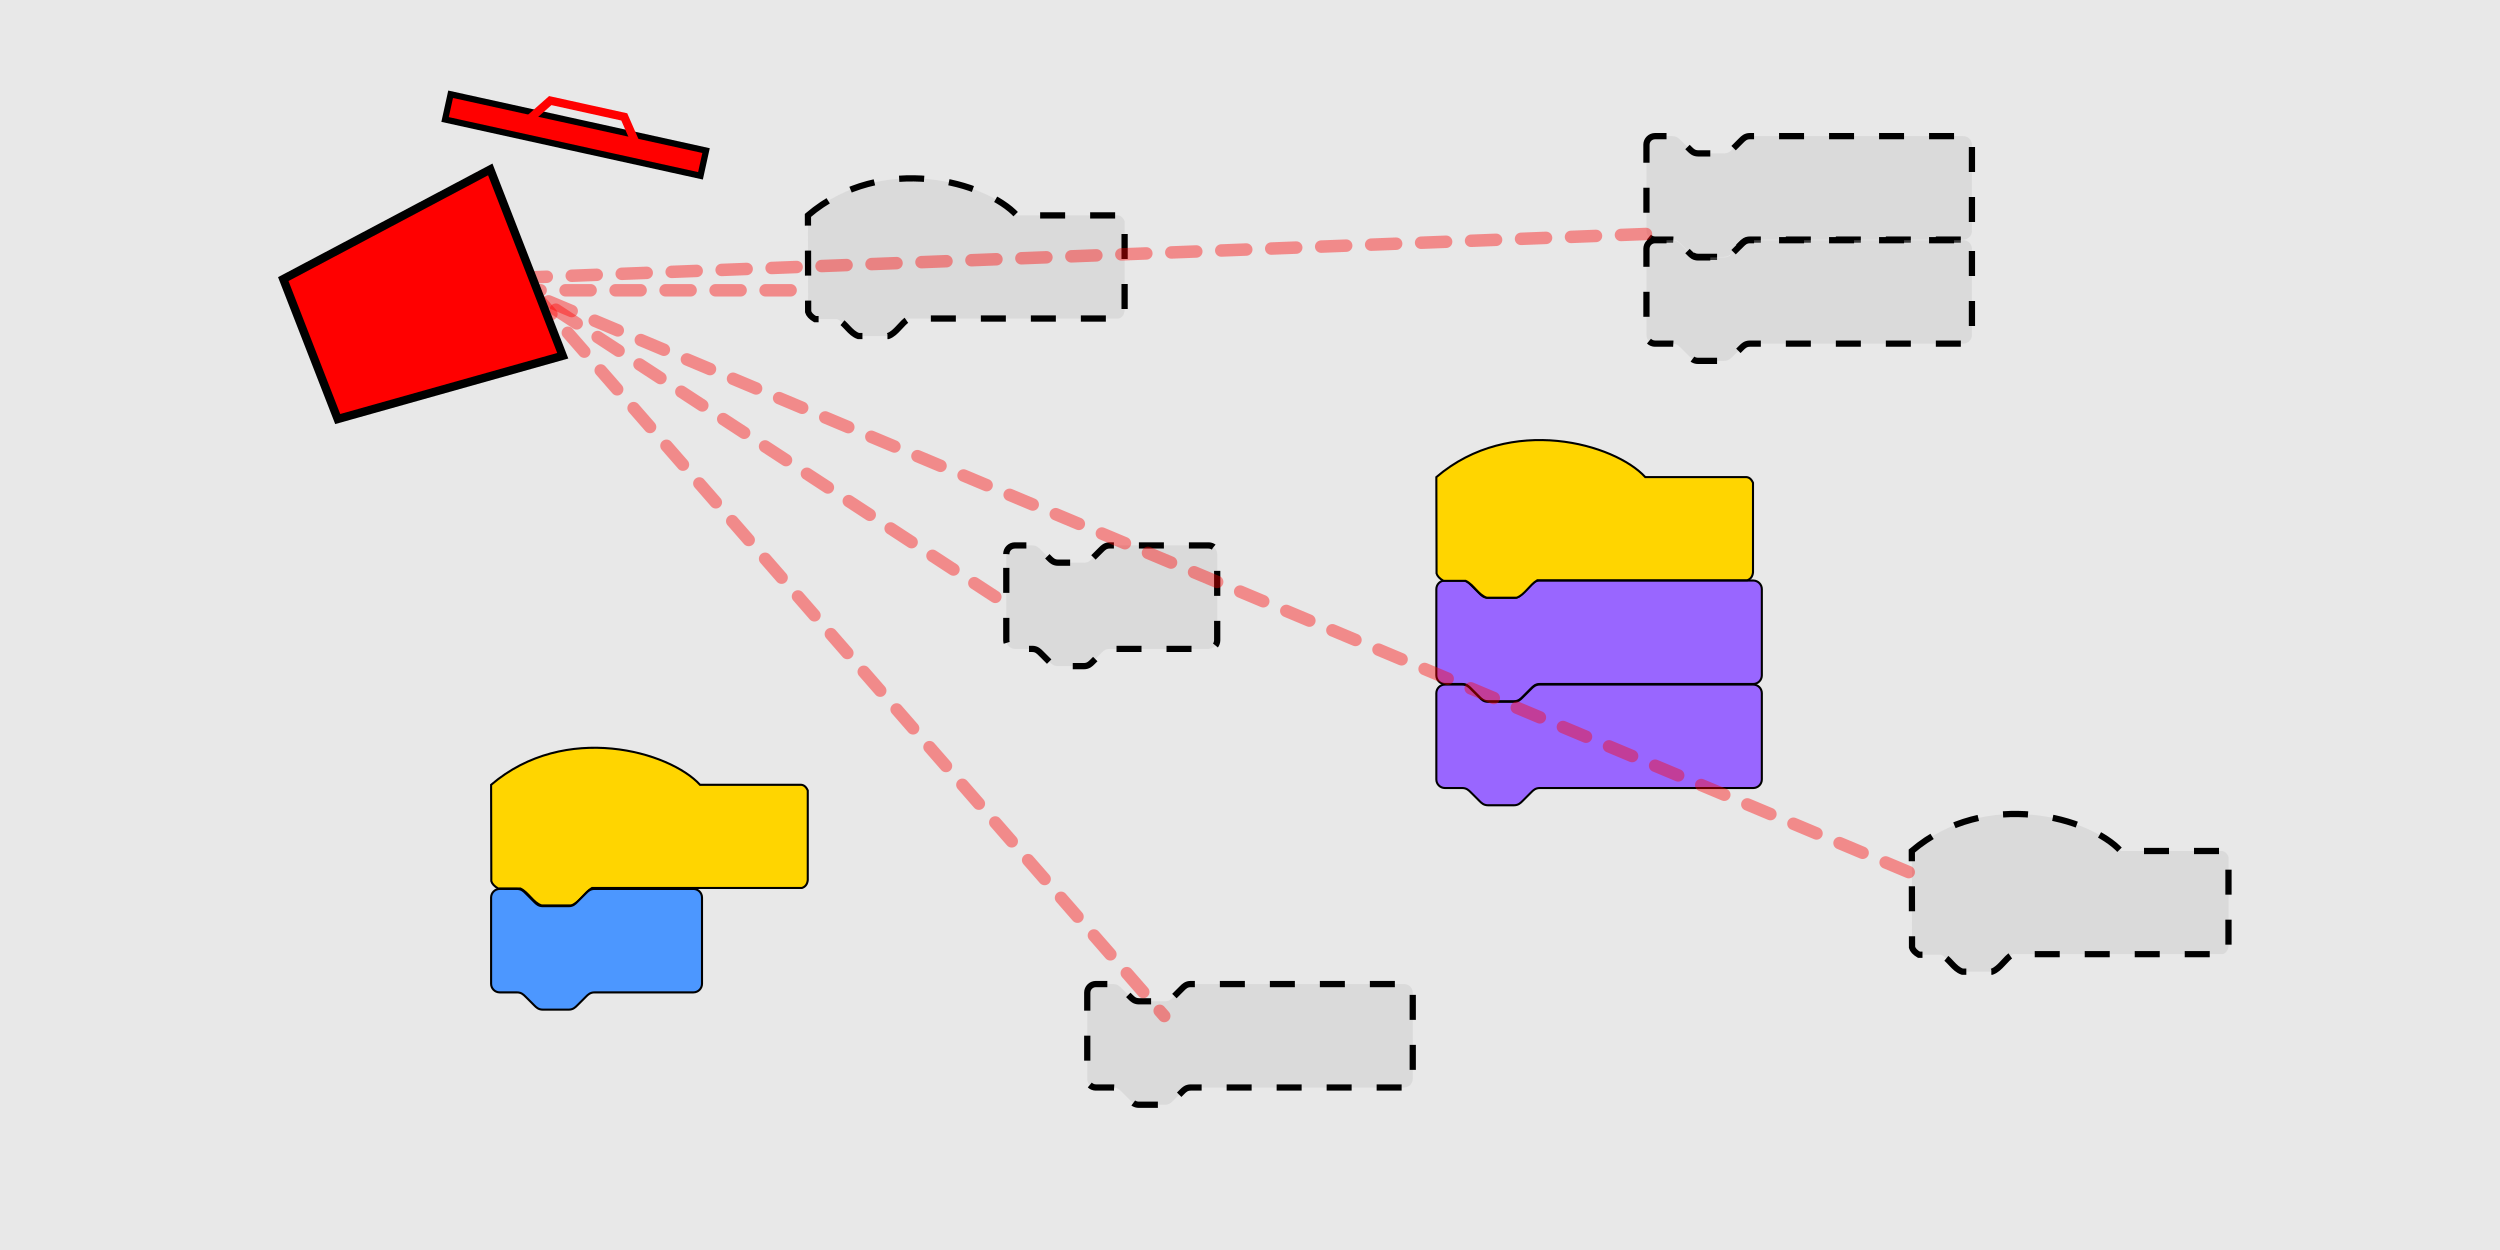 <svg version="1.1" xmlns="http://www.w3.org/2000/svg" xmlns:xlink="http://www.w3.org/1999/xlink" width="600" height="300" viewBox="0,0,600,300"><g transform="translate(60,-30)"><g stroke-miterlimit="10"><path d="M-60,330v-300h600v300zM-60,330" fill="#e8e8e8" stroke="none" stroke-width="1" stroke-linecap="butt" stroke-dasharray=""/><path d="M57.863,218.353c17.813,-15.215 42.886,-7.954 50.147,0h23.974c0.817,-0.075 1.443,0.377 1.879,1.359v21.51c-0.107,0.981 -0.568,1.61 -1.386,1.885h-50.387c-1.819,1.066 -3.011,3.504 -4.976,4.197h-7.134c-2.052,-0.679 -3.078,-3.091 -5.069,-4.057h-5.336c-0.928,-0.542 -1.481,-1.135 -1.659,-1.779z" fill="#ffd500" stroke="#000000" stroke-width="0.5" stroke-linecap="butt" stroke-dasharray=""/><path d="M57.863,245.413c0,-1.143 0.926,-2.069 2.069,-2.069h4.138c1.035,0 1.552,0.517 2.069,1.035l2.069,2.069c0.517,0.517 1.035,1.035 2.069,1.035h6.208c1.035,0 1.552,-0.517 2.069,-1.035l2.069,-2.069c0.517,-0.517 1.035,-1.035 2.069,-1.035h23.72c1.143,0 2.069,0.926 2.069,2.069v20.692c0,1.143 -0.926,2.069 -2.069,2.069h-23.72c-1.035,0 -1.552,0.517 -2.069,1.035l-2.069,2.069c-0.517,0.517 -1.035,1.035 -2.069,1.035h-6.208c-1.035,0 -1.552,-0.517 -2.069,-1.035l-2.069,-2.069c-0.517,-0.517 -1.035,-1.035 -2.069,-1.035h-4.138c-1.143,0 -2.069,-0.926 -2.069,-2.069z" fill="#4c97ff" stroke="#000000" stroke-width="0.5" stroke-linecap="butt" stroke-dasharray=""/><path d="M284.721,171.396c0,-1.143 0.926,-2.069 2.069,-2.069h4.138c1.035,0 1.552,0.517 2.069,1.035l2.069,2.069c0.517,0.517 1.035,1.035 2.069,1.035h6.208c1.035,0 1.552,-0.517 2.069,-1.035l2.069,-2.069c0.517,-0.517 1.035,-1.035 2.069,-1.035h51.22c1.143,0 2.069,0.926 2.069,2.069v20.692c0,1.143 -0.926,2.069 -2.069,2.069h-51.22c-1.035,0 -1.552,0.517 -2.069,1.035l-2.069,2.069c-0.517,0.517 -1.035,1.035 -2.069,1.035h-6.208c-1.035,0 -1.552,-0.517 -2.069,-1.035l-2.069,-2.069c-0.517,-0.517 -1.035,-1.035 -2.069,-1.035h-4.138c-1.143,0 -2.069,-0.926 -2.069,-2.069z" fill="#9966ff" stroke="#000000" stroke-width="0.5" stroke-linecap="butt" stroke-dasharray=""/><path d="M284.721,196.366c0,-1.143 0.926,-2.069 2.069,-2.069h4.138c1.035,0 1.552,0.517 2.069,1.035l2.069,2.069c0.517,0.517 1.035,1.035 2.069,1.035h6.208c1.035,0 1.552,-0.517 2.069,-1.035l2.069,-2.069c0.517,-0.517 1.035,-1.035 2.069,-1.035h51.22c1.143,0 2.069,0.926 2.069,2.069v20.692c0,1.143 -0.926,2.069 -2.069,2.069h-51.22c-1.035,0 -1.552,0.517 -2.069,1.035l-2.069,2.069c-0.517,0.517 -1.035,1.035 -2.069,1.035h-6.208c-1.035,0 -1.552,-0.517 -2.069,-1.035l-2.069,-2.069c-0.517,-0.517 -1.035,-1.035 -2.069,-1.035h-4.138c-1.143,0 -2.069,-0.926 -2.069,-2.069z" fill="#9966ff" stroke="#000000" stroke-width="0.5" stroke-linecap="butt" stroke-dasharray=""/><path d="M284.721,144.506c17.813,-15.215 42.886,-7.954 50.147,0h23.974c0.817,-0.075 1.443,0.377 1.879,1.359v21.51c-0.107,0.981 -0.568,1.61 -1.386,1.885h-50.387c-1.819,1.066 -3.011,3.504 -4.976,4.197h-7.134c-2.052,-0.679 -3.078,-3.091 -5.069,-4.057h-5.336c-0.928,-0.542 -1.481,-1.135 -1.659,-1.779z" fill="#ffd500" stroke="#000000" stroke-width="0.5" stroke-linecap="butt" stroke-dasharray=""/><path d="M181.509,162.972c0,-1.143 0.926,-2.069 2.069,-2.069h4.138c1.035,0 1.552,0.517 2.069,1.035l2.069,2.069c0.517,0.517 1.035,1.035 2.069,1.035h6.208c1.035,0 1.552,-0.517 2.069,-1.035l2.069,-2.069c0.517,-0.517 1.035,-1.035 2.069,-1.035h23.72c1.143,0 2.069,0.926 2.069,2.069v20.693c0,1.143 -0.926,2.069 -2.069,2.069h-23.72c-1.035,0 -1.552,0.517 -2.069,1.035l-2.069,2.069c-0.517,0.517 -1.035,1.035 -2.069,1.035h-6.208c-1.035,0 -1.552,-0.517 -2.069,-1.035l-2.069,-2.069c-0.517,-0.517 -1.035,-1.035 -2.069,-1.035h-4.138c-1.143,0 -2.069,-0.926 -2.069,-2.069z" fill-opacity="0.306" fill="#bbbbbb" stroke="#000000" stroke-width="1.5" stroke-linecap="butt" stroke-dasharray="6"/><path d="M200.94,268.241c0,-1.143 0.926,-2.069 2.069,-2.069h4.138c1.035,0 1.552,0.517 2.069,1.035l2.069,2.069c0.517,0.517 1.035,1.035 2.069,1.035h6.208c1.035,0 1.552,-0.517 2.069,-1.035l2.069,-2.069c0.517,-0.517 1.035,-1.035 2.069,-1.035h51.22c1.143,0 2.069,0.926 2.069,2.069v20.692c0,1.143 -0.926,2.069 -2.069,2.069h-51.22c-1.035,0 -1.552,0.517 -2.069,1.035l-2.069,2.069c-0.517,0.517 -1.035,1.035 -2.069,1.035h-6.208c-1.035,0 -1.552,-0.517 -2.069,-1.035l-2.069,-2.069c-0.517,-0.517 -1.035,-1.035 -2.069,-1.035h-4.138c-1.143,0 -2.069,-0.926 -2.069,-2.069z" fill-opacity="0.306" fill="#bbbbbb" stroke="#000000" stroke-width="1.5" stroke-linecap="butt" stroke-dasharray="6"/><path d="M335.147,64.743c0,-1.143 0.926,-2.069 2.069,-2.069h4.138c1.035,0 1.552,0.517 2.069,1.035l2.069,2.069c0.517,0.517 1.035,1.035 2.069,1.035h6.208c1.035,0 1.552,-0.517 2.069,-1.035l2.069,-2.069c0.517,-0.517 1.035,-1.035 2.069,-1.035h51.22c1.143,0 2.069,0.926 2.069,2.069v20.692c0,1.143 -0.926,2.069 -2.069,2.069h-51.22c-1.035,0 -1.552,0.517 -2.069,1.035l-2.069,2.069c-0.517,0.517 -1.035,1.035 -2.069,1.035h-6.208c-1.035,0 -1.552,-0.517 -2.069,-1.035l-2.069,-2.069c-0.517,-0.517 -1.035,-1.035 -2.069,-1.035h-4.138c-1.143,0 -2.069,-0.926 -2.069,-2.069z" fill-opacity="0.306" fill="#bbbbbb" stroke="#000000" stroke-width="1.5" stroke-linecap="butt" stroke-dasharray="6"/><path d="M335.147,89.712c0,-1.143 0.926,-2.069 2.069,-2.069h4.138c1.035,0 1.552,0.517 2.069,1.035l2.069,2.069c0.517,0.517 1.035,1.035 2.069,1.035h6.208c1.035,0 1.552,-0.517 2.069,-1.035l2.069,-2.069c0.517,-0.517 1.035,-1.035 2.069,-1.035h51.22c1.143,0 2.069,0.926 2.069,2.069v20.692c0,1.143 -0.926,2.069 -2.069,2.069h-51.22c-1.035,0 -1.552,0.517 -2.069,1.035l-2.069,2.069c-0.517,0.517 -1.035,1.035 -2.069,1.035h-6.208c-1.035,0 -1.552,-0.517 -2.069,-1.035l-2.069,-2.069c-0.517,-0.517 -1.035,-1.035 -2.069,-1.035h-4.138c-1.143,0 -2.069,-0.926 -2.069,-2.069z" fill-opacity="0.306" fill="#bbbbbb" stroke="#000000" stroke-width="1.5" stroke-linecap="butt" stroke-dasharray="6"/><path d="M398.836,234.244c17.813,-15.215 42.886,-7.954 50.147,0h23.974c0.817,-0.075 1.443,0.377 1.879,1.359v21.51c-0.107,0.981 -0.568,1.61 -1.386,1.885h-50.387c-1.819,1.066 -3.011,3.504 -4.976,4.197h-7.134c-2.052,-0.679 -3.078,-3.091 -5.069,-4.057h-5.336c-0.928,-0.542 -1.481,-1.135 -1.659,-1.779z" fill-opacity="0.306" fill="#bbbbbb" stroke="#000000" stroke-width="1.5" stroke-linecap="butt" stroke-dasharray="6"/><path d="M133.905,81.697c17.813,-15.215 42.886,-7.954 50.147,0h23.974c0.817,-0.075 1.443,0.377 1.879,1.359v21.51c-0.107,0.981 -0.568,1.61 -1.386,1.885h-50.387c-1.819,1.066 -3.011,3.504 -4.976,4.197h-7.134c-2.052,-0.679 -3.078,-3.091 -5.069,-4.057h-5.336c-0.928,-0.542 -1.481,-1.135 -1.659,-1.779z" fill-opacity="0.306" fill="#bbbbbb" stroke="#000000" stroke-width="1.5" stroke-linecap="butt" stroke-dasharray="6"/><path d="M178.872,173.243l-112.613,-73.574h67.568" fill="none" stroke-opacity="0.404" stroke="#ff0000" stroke-width="3" stroke-linecap="round" stroke-dasharray="6"/><path d="M335.028,86.156l-270.27,10.511l154.655,177.177" fill="none" stroke-opacity="0.404" stroke="#ff0000" stroke-width="3" stroke-linecap="round" stroke-dasharray="6"/><path d="M398.091,239.309l-336.336,-141.141" fill="none" stroke-opacity="0.404" stroke="#ff0000" stroke-width="3" stroke-linecap="round" stroke-dasharray="6"/><path d="M46.816,58.678l1.335,-6.054l61.3,13.519l-1.335,6.054z" fill="#ff0000" stroke="#000000" stroke-width="1.5" stroke-linecap="butt" stroke-dasharray="0"/><path d="M7.985,96.982l49.679,-26.32l17.397,44.717l-54.009,15.191z" fill="#ff0000" stroke="#000000" stroke-width="2" stroke-linecap="butt" stroke-dasharray="0"/><path d="M65.794,59.702l6.269,-5.561l17.761,3.917l3.245,7.447" fill="none" stroke="#ff0000" stroke-width="2" stroke-linecap="round" stroke-dasharray=""/></g></g></svg><!--rotationCenter:300:150-->